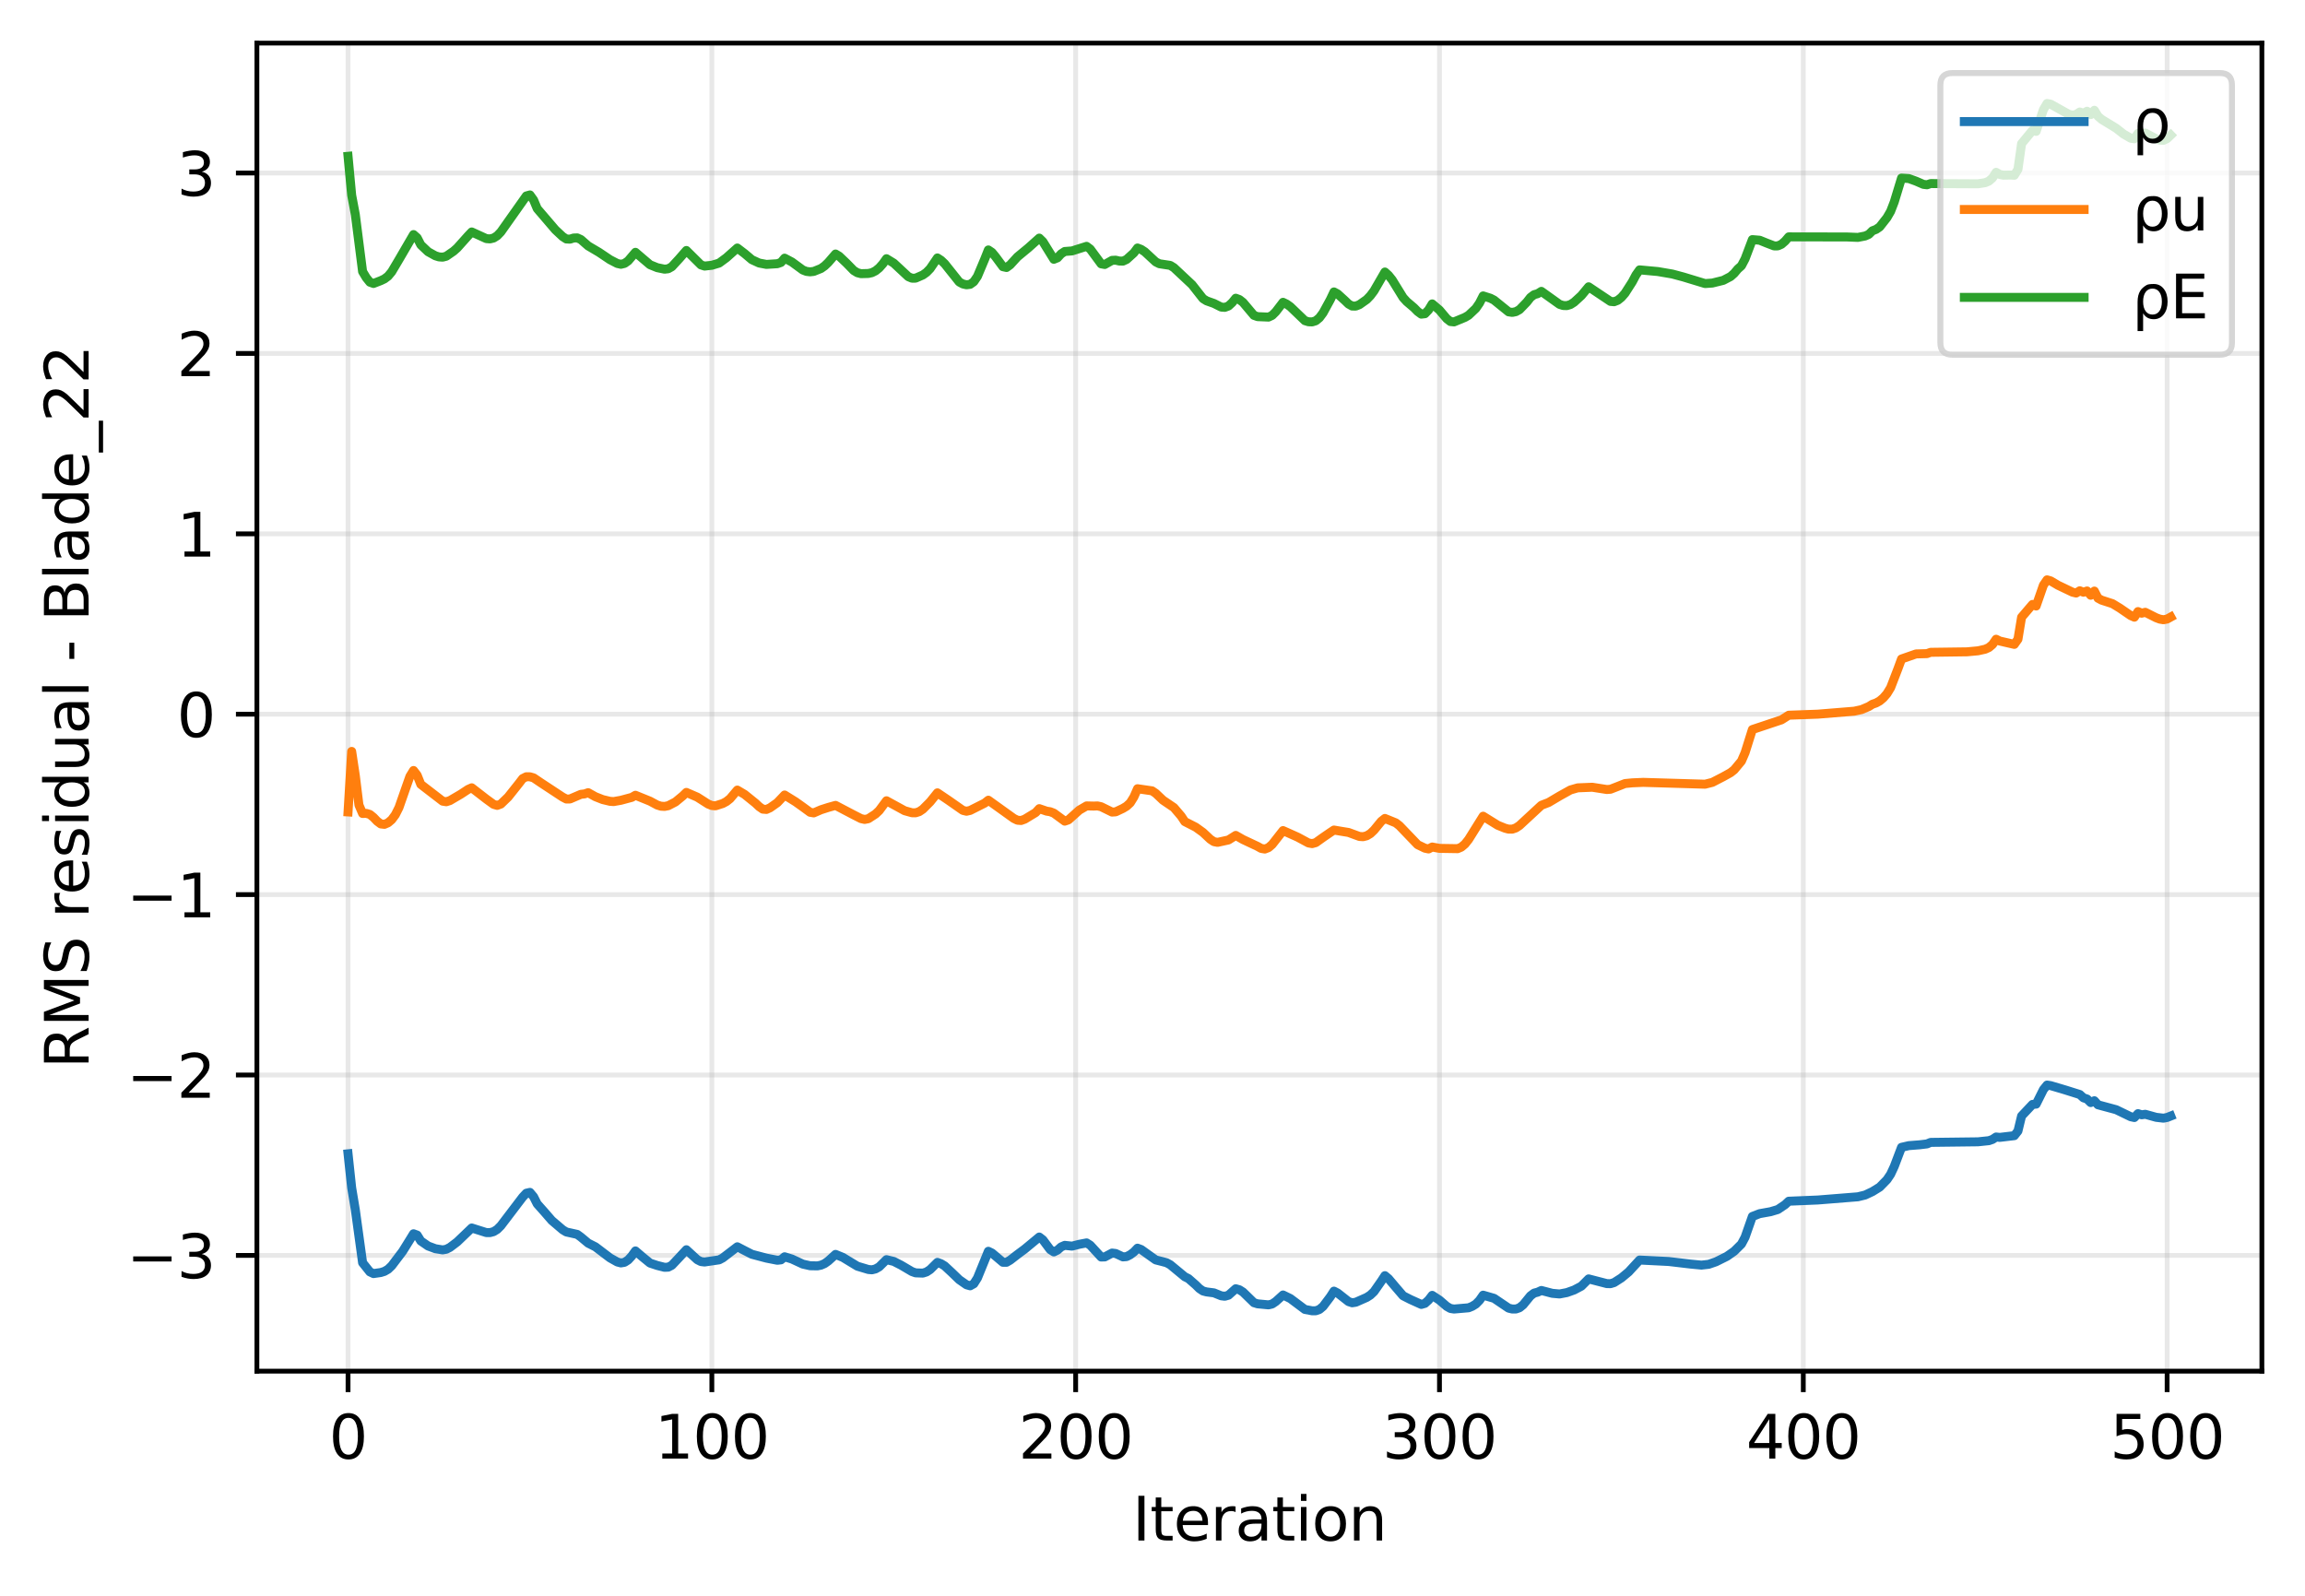 <?xml version="1.0" encoding="utf-8" standalone="no"?>
<!DOCTYPE svg PUBLIC "-//W3C//DTD SVG 1.1//EN"
  "http://www.w3.org/Graphics/SVG/1.1/DTD/svg11.dtd">
<svg xmlns:xlink="http://www.w3.org/1999/xlink" width="384.898pt" height="266.516pt" viewBox="0 0 384.898 266.516" xmlns="http://www.w3.org/2000/svg" version="1.1">
 <defs>
  <style type="text/css">*{stroke-linejoin: round; stroke-linecap: butt}</style>
 </defs>
 <g id="figure_1">
  <g id="patch_1">
   <path d="M 0 266.516 
L 384.898 266.516 
L 384.898 0 
L 0 0 
z
" style="fill: #ffffff"/>
  </g>
  <g id="axes_1">
   <g id="patch_2">
    <path d="M 42.898 228.96 
L 377.698 228.96 
L 377.698 7.2 
L 42.898 7.2 
z
" style="fill: #ffffff"/>
   </g>
   <g id="matplotlib.axis_1">
    <g id="xtick_1">
     <g id="line2d_1">
      <path d="M 58.117 228.96 
L 58.117 7.2 
" clip-path="url(#pbddb4fade2)" style="fill: none; stroke: #b0b0b0; stroke-opacity: 0.3; stroke-width: 0.8; stroke-linecap: square"/>
     </g>
     <g id="line2d_2">
      <defs>
       <path id="me8c5d96ee6" d="M 0 0 
L 0 3.5 
" style="stroke: #000000; stroke-width: 0.8"/>
      </defs>
      <g>
       <use xlink:href="#me8c5d96ee6" x="58.117" y="228.96" style="stroke: #000000; stroke-width: 0.8"/>
      </g>
     </g>
     <g id="text_1">
      <!-- 0 -->
      <g transform="translate(54.935 243.558) scale(0.1 -0.1)">
       <defs>
        <path id="DejaVuSans-30" d="M 2034 4250 
Q 1547 4250 1301 3770 
Q 1056 3291 1056 2328 
Q 1056 1369 1301 889 
Q 1547 409 2034 409 
Q 2525 409 2770 889 
Q 3016 1369 3016 2328 
Q 3016 3291 2770 3770 
Q 2525 4250 2034 4250 
z
M 2034 4750 
Q 2819 4750 3233 4129 
Q 3647 3509 3647 2328 
Q 3647 1150 3233 529 
Q 2819 -91 2034 -91 
Q 1250 -91 836 529 
Q 422 1150 422 2328 
Q 422 3509 836 4129 
Q 1250 4750 2034 4750 
z
" transform="scale(0.016)"/>
       </defs>
       <use xlink:href="#DejaVuSans-30"/>
      </g>
     </g>
    </g>
    <g id="xtick_2">
     <g id="line2d_3">
      <path d="M 118.868 228.96 
L 118.868 7.2 
" clip-path="url(#pbddb4fade2)" style="fill: none; stroke: #b0b0b0; stroke-opacity: 0.3; stroke-width: 0.8; stroke-linecap: square"/>
     </g>
     <g id="line2d_4">
      <g>
       <use xlink:href="#me8c5d96ee6" x="118.868" y="228.96" style="stroke: #000000; stroke-width: 0.8"/>
      </g>
     </g>
     <g id="text_2">
      <!-- 100 -->
      <g transform="translate(109.324 243.558) scale(0.1 -0.1)">
       <defs>
        <path id="DejaVuSans-31" d="M 794 531 
L 1825 531 
L 1825 4091 
L 703 3866 
L 703 4441 
L 1819 4666 
L 2450 4666 
L 2450 531 
L 3481 531 
L 3481 0 
L 794 0 
L 794 531 
z
" transform="scale(0.016)"/>
       </defs>
       <use xlink:href="#DejaVuSans-31"/>
       <use xlink:href="#DejaVuSans-30" transform="translate(63.623 0)"/>
       <use xlink:href="#DejaVuSans-30" transform="translate(127.246 0)"/>
      </g>
     </g>
    </g>
    <g id="xtick_3">
     <g id="line2d_5">
      <path d="M 179.619 228.96 
L 179.619 7.2 
" clip-path="url(#pbddb4fade2)" style="fill: none; stroke: #b0b0b0; stroke-opacity: 0.3; stroke-width: 0.8; stroke-linecap: square"/>
     </g>
     <g id="line2d_6">
      <g>
       <use xlink:href="#me8c5d96ee6" x="179.619" y="228.96" style="stroke: #000000; stroke-width: 0.8"/>
      </g>
     </g>
     <g id="text_3">
      <!-- 200 -->
      <g transform="translate(170.075 243.558) scale(0.1 -0.1)">
       <defs>
        <path id="DejaVuSans-32" d="M 1228 531 
L 3431 531 
L 3431 0 
L 469 0 
L 469 531 
Q 828 903 1448 1529 
Q 2069 2156 2228 2338 
Q 2531 2678 2651 2914 
Q 2772 3150 2772 3378 
Q 2772 3750 2511 3984 
Q 2250 4219 1831 4219 
Q 1534 4219 1204 4116 
Q 875 4013 500 3803 
L 500 4441 
Q 881 4594 1212 4672 
Q 1544 4750 1819 4750 
Q 2544 4750 2975 4387 
Q 3406 4025 3406 3419 
Q 3406 3131 3298 2873 
Q 3191 2616 2906 2266 
Q 2828 2175 2409 1742 
Q 1991 1309 1228 531 
z
" transform="scale(0.016)"/>
       </defs>
       <use xlink:href="#DejaVuSans-32"/>
       <use xlink:href="#DejaVuSans-30" transform="translate(63.623 0)"/>
       <use xlink:href="#DejaVuSans-30" transform="translate(127.246 0)"/>
      </g>
     </g>
    </g>
    <g id="xtick_4">
     <g id="line2d_7">
      <path d="M 240.37 228.96 
L 240.37 7.2 
" clip-path="url(#pbddb4fade2)" style="fill: none; stroke: #b0b0b0; stroke-opacity: 0.3; stroke-width: 0.8; stroke-linecap: square"/>
     </g>
     <g id="line2d_8">
      <g>
       <use xlink:href="#me8c5d96ee6" x="240.37" y="228.96" style="stroke: #000000; stroke-width: 0.8"/>
      </g>
     </g>
     <g id="text_4">
      <!-- 300 -->
      <g transform="translate(230.827 243.558) scale(0.1 -0.1)">
       <defs>
        <path id="DejaVuSans-33" d="M 2597 2516 
Q 3050 2419 3304 2112 
Q 3559 1806 3559 1356 
Q 3559 666 3084 287 
Q 2609 -91 1734 -91 
Q 1441 -91 1130 -33 
Q 819 25 488 141 
L 488 750 
Q 750 597 1062 519 
Q 1375 441 1716 441 
Q 2309 441 2620 675 
Q 2931 909 2931 1356 
Q 2931 1769 2642 2001 
Q 2353 2234 1838 2234 
L 1294 2234 
L 1294 2753 
L 1863 2753 
Q 2328 2753 2575 2939 
Q 2822 3125 2822 3475 
Q 2822 3834 2567 4026 
Q 2313 4219 1838 4219 
Q 1578 4219 1281 4162 
Q 984 4106 628 3988 
L 628 4550 
Q 988 4650 1302 4700 
Q 1616 4750 1894 4750 
Q 2613 4750 3031 4423 
Q 3450 4097 3450 3541 
Q 3450 3153 3228 2886 
Q 3006 2619 2597 2516 
z
" transform="scale(0.016)"/>
       </defs>
       <use xlink:href="#DejaVuSans-33"/>
       <use xlink:href="#DejaVuSans-30" transform="translate(63.623 0)"/>
       <use xlink:href="#DejaVuSans-30" transform="translate(127.246 0)"/>
      </g>
     </g>
    </g>
    <g id="xtick_5">
     <g id="line2d_9">
      <path d="M 301.122 228.96 
L 301.122 7.2 
" clip-path="url(#pbddb4fade2)" style="fill: none; stroke: #b0b0b0; stroke-opacity: 0.3; stroke-width: 0.8; stroke-linecap: square"/>
     </g>
     <g id="line2d_10">
      <g>
       <use xlink:href="#me8c5d96ee6" x="301.122" y="228.96" style="stroke: #000000; stroke-width: 0.8"/>
      </g>
     </g>
     <g id="text_5">
      <!-- 400 -->
      <g transform="translate(291.578 243.558) scale(0.1 -0.1)">
       <defs>
        <path id="DejaVuSans-34" d="M 2419 4116 
L 825 1625 
L 2419 1625 
L 2419 4116 
z
M 2253 4666 
L 3047 4666 
L 3047 1625 
L 3713 1625 
L 3713 1100 
L 3047 1100 
L 3047 0 
L 2419 0 
L 2419 1100 
L 313 1100 
L 313 1709 
L 2253 4666 
z
" transform="scale(0.016)"/>
       </defs>
       <use xlink:href="#DejaVuSans-34"/>
       <use xlink:href="#DejaVuSans-30" transform="translate(63.623 0)"/>
       <use xlink:href="#DejaVuSans-30" transform="translate(127.246 0)"/>
      </g>
     </g>
    </g>
    <g id="xtick_6">
     <g id="line2d_11">
      <path d="M 361.873 228.96 
L 361.873 7.2 
" clip-path="url(#pbddb4fade2)" style="fill: none; stroke: #b0b0b0; stroke-opacity: 0.3; stroke-width: 0.8; stroke-linecap: square"/>
     </g>
     <g id="line2d_12">
      <g>
       <use xlink:href="#me8c5d96ee6" x="361.873" y="228.96" style="stroke: #000000; stroke-width: 0.8"/>
      </g>
     </g>
     <g id="text_6">
      <!-- 500 -->
      <g transform="translate(352.329 243.558) scale(0.1 -0.1)">
       <defs>
        <path id="DejaVuSans-35" d="M 691 4666 
L 3169 4666 
L 3169 4134 
L 1269 4134 
L 1269 2991 
Q 1406 3038 1543 3061 
Q 1681 3084 1819 3084 
Q 2600 3084 3056 2656 
Q 3513 2228 3513 1497 
Q 3513 744 3044 326 
Q 2575 -91 1722 -91 
Q 1428 -91 1123 -41 
Q 819 9 494 109 
L 494 744 
Q 775 591 1075 516 
Q 1375 441 1709 441 
Q 2250 441 2565 725 
Q 2881 1009 2881 1497 
Q 2881 1984 2565 2268 
Q 2250 2553 1709 2553 
Q 1456 2553 1204 2497 
Q 953 2441 691 2322 
L 691 4666 
z
" transform="scale(0.016)"/>
       </defs>
       <use xlink:href="#DejaVuSans-35"/>
       <use xlink:href="#DejaVuSans-30" transform="translate(63.623 0)"/>
       <use xlink:href="#DejaVuSans-30" transform="translate(127.246 0)"/>
      </g>
     </g>
    </g>
    <g id="text_7">
     <!-- Iteration -->
     <g transform="translate(189.09 257.237) scale(0.1 -0.1)">
      <defs>
       <path id="DejaVuSans-49" d="M 628 4666 
L 1259 4666 
L 1259 0 
L 628 0 
L 628 4666 
z
" transform="scale(0.016)"/>
       <path id="DejaVuSans-74" d="M 1172 4494 
L 1172 3500 
L 2356 3500 
L 2356 3053 
L 1172 3053 
L 1172 1153 
Q 1172 725 1289 603 
Q 1406 481 1766 481 
L 2356 481 
L 2356 0 
L 1766 0 
Q 1100 0 847 248 
Q 594 497 594 1153 
L 594 3053 
L 172 3053 
L 172 3500 
L 594 3500 
L 594 4494 
L 1172 4494 
z
" transform="scale(0.016)"/>
       <path id="DejaVuSans-65" d="M 3597 1894 
L 3597 1613 
L 953 1613 
Q 991 1019 1311 708 
Q 1631 397 2203 397 
Q 2534 397 2845 478 
Q 3156 559 3463 722 
L 3463 178 
Q 3153 47 2828 -22 
Q 2503 -91 2169 -91 
Q 1331 -91 842 396 
Q 353 884 353 1716 
Q 353 2575 817 3079 
Q 1281 3584 2069 3584 
Q 2775 3584 3186 3129 
Q 3597 2675 3597 1894 
z
M 3022 2063 
Q 3016 2534 2758 2815 
Q 2500 3097 2075 3097 
Q 1594 3097 1305 2825 
Q 1016 2553 972 2059 
L 3022 2063 
z
" transform="scale(0.016)"/>
       <path id="DejaVuSans-72" d="M 2631 2963 
Q 2534 3019 2420 3045 
Q 2306 3072 2169 3072 
Q 1681 3072 1420 2755 
Q 1159 2438 1159 1844 
L 1159 0 
L 581 0 
L 581 3500 
L 1159 3500 
L 1159 2956 
Q 1341 3275 1631 3429 
Q 1922 3584 2338 3584 
Q 2397 3584 2469 3576 
Q 2541 3569 2628 3553 
L 2631 2963 
z
" transform="scale(0.016)"/>
       <path id="DejaVuSans-61" d="M 2194 1759 
Q 1497 1759 1228 1600 
Q 959 1441 959 1056 
Q 959 750 1161 570 
Q 1363 391 1709 391 
Q 2188 391 2477 730 
Q 2766 1069 2766 1631 
L 2766 1759 
L 2194 1759 
z
M 3341 1997 
L 3341 0 
L 2766 0 
L 2766 531 
Q 2569 213 2275 61 
Q 1981 -91 1556 -91 
Q 1019 -91 701 211 
Q 384 513 384 1019 
Q 384 1609 779 1909 
Q 1175 2209 1959 2209 
L 2766 2209 
L 2766 2266 
Q 2766 2663 2505 2880 
Q 2244 3097 1772 3097 
Q 1472 3097 1187 3025 
Q 903 2953 641 2809 
L 641 3341 
Q 956 3463 1253 3523 
Q 1550 3584 1831 3584 
Q 2591 3584 2966 3190 
Q 3341 2797 3341 1997 
z
" transform="scale(0.016)"/>
       <path id="DejaVuSans-69" d="M 603 3500 
L 1178 3500 
L 1178 0 
L 603 0 
L 603 3500 
z
M 603 4863 
L 1178 4863 
L 1178 4134 
L 603 4134 
L 603 4863 
z
" transform="scale(0.016)"/>
       <path id="DejaVuSans-6f" d="M 1959 3097 
Q 1497 3097 1228 2736 
Q 959 2375 959 1747 
Q 959 1119 1226 758 
Q 1494 397 1959 397 
Q 2419 397 2687 759 
Q 2956 1122 2956 1747 
Q 2956 2369 2687 2733 
Q 2419 3097 1959 3097 
z
M 1959 3584 
Q 2709 3584 3137 3096 
Q 3566 2609 3566 1747 
Q 3566 888 3137 398 
Q 2709 -91 1959 -91 
Q 1206 -91 779 398 
Q 353 888 353 1747 
Q 353 2609 779 3096 
Q 1206 3584 1959 3584 
z
" transform="scale(0.016)"/>
       <path id="DejaVuSans-6e" d="M 3513 2113 
L 3513 0 
L 2938 0 
L 2938 2094 
Q 2938 2591 2744 2837 
Q 2550 3084 2163 3084 
Q 1697 3084 1428 2787 
Q 1159 2491 1159 1978 
L 1159 0 
L 581 0 
L 581 3500 
L 1159 3500 
L 1159 2956 
Q 1366 3272 1645 3428 
Q 1925 3584 2291 3584 
Q 2894 3584 3203 3211 
Q 3513 2838 3513 2113 
z
" transform="scale(0.016)"/>
      </defs>
      <use xlink:href="#DejaVuSans-49"/>
      <use xlink:href="#DejaVuSans-74" transform="translate(29.492 0)"/>
      <use xlink:href="#DejaVuSans-65" transform="translate(68.701 0)"/>
      <use xlink:href="#DejaVuSans-72" transform="translate(130.225 0)"/>
      <use xlink:href="#DejaVuSans-61" transform="translate(171.338 0)"/>
      <use xlink:href="#DejaVuSans-74" transform="translate(232.617 0)"/>
      <use xlink:href="#DejaVuSans-69" transform="translate(271.826 0)"/>
      <use xlink:href="#DejaVuSans-6f" transform="translate(299.609 0)"/>
      <use xlink:href="#DejaVuSans-6e" transform="translate(360.791 0)"/>
     </g>
    </g>
   </g>
   <g id="matplotlib.axis_2">
    <g id="ytick_1">
     <g id="line2d_13">
      <path d="M 42.898 209.63 
L 377.698 209.63 
" clip-path="url(#pbddb4fade2)" style="fill: none; stroke: #b0b0b0; stroke-opacity: 0.3; stroke-width: 0.8; stroke-linecap: square"/>
     </g>
     <g id="line2d_14">
      <defs>
       <path id="m5e809c6572" d="M 0 0 
L -3.5 0 
" style="stroke: #000000; stroke-width: 0.8"/>
      </defs>
      <g>
       <use xlink:href="#m5e809c6572" x="42.898" y="209.63" style="stroke: #000000; stroke-width: 0.8"/>
      </g>
     </g>
     <g id="text_8">
      <!-- −3 -->
      <g transform="translate(21.156 213.43) scale(0.1 -0.1)">
       <defs>
        <path id="DejaVuSans-2212" d="M 678 2272 
L 4684 2272 
L 4684 1741 
L 678 1741 
L 678 2272 
z
" transform="scale(0.016)"/>
       </defs>
       <use xlink:href="#DejaVuSans-2212"/>
       <use xlink:href="#DejaVuSans-33" transform="translate(83.789 0)"/>
      </g>
     </g>
    </g>
    <g id="ytick_2">
     <g id="line2d_15">
      <path d="M 42.898 179.507 
L 377.698 179.507 
" clip-path="url(#pbddb4fade2)" style="fill: none; stroke: #b0b0b0; stroke-opacity: 0.3; stroke-width: 0.8; stroke-linecap: square"/>
     </g>
     <g id="line2d_16">
      <g>
       <use xlink:href="#m5e809c6572" x="42.898" y="179.507" style="stroke: #000000; stroke-width: 0.8"/>
      </g>
     </g>
     <g id="text_9">
      <!-- −2 -->
      <g transform="translate(21.156 183.307) scale(0.1 -0.1)">
       <use xlink:href="#DejaVuSans-2212"/>
       <use xlink:href="#DejaVuSans-32" transform="translate(83.789 0)"/>
      </g>
     </g>
    </g>
    <g id="ytick_3">
     <g id="line2d_17">
      <path d="M 42.898 149.384 
L 377.698 149.384 
" clip-path="url(#pbddb4fade2)" style="fill: none; stroke: #b0b0b0; stroke-opacity: 0.3; stroke-width: 0.8; stroke-linecap: square"/>
     </g>
     <g id="line2d_18">
      <g>
       <use xlink:href="#m5e809c6572" x="42.898" y="149.384" style="stroke: #000000; stroke-width: 0.8"/>
      </g>
     </g>
     <g id="text_10">
      <!-- −1 -->
      <g transform="translate(21.156 153.183) scale(0.1 -0.1)">
       <use xlink:href="#DejaVuSans-2212"/>
       <use xlink:href="#DejaVuSans-31" transform="translate(83.789 0)"/>
      </g>
     </g>
    </g>
    <g id="ytick_4">
     <g id="line2d_19">
      <path d="M 42.898 119.261 
L 377.698 119.261 
" clip-path="url(#pbddb4fade2)" style="fill: none; stroke: #b0b0b0; stroke-opacity: 0.3; stroke-width: 0.8; stroke-linecap: square"/>
     </g>
     <g id="line2d_20">
      <g>
       <use xlink:href="#m5e809c6572" x="42.898" y="119.261" style="stroke: #000000; stroke-width: 0.8"/>
      </g>
     </g>
     <g id="text_11">
      <!-- 0 -->
      <g transform="translate(29.536 123.06) scale(0.1 -0.1)">
       <use xlink:href="#DejaVuSans-30"/>
      </g>
     </g>
    </g>
    <g id="ytick_5">
     <g id="line2d_21">
      <path d="M 42.898 89.138 
L 377.698 89.138 
" clip-path="url(#pbddb4fade2)" style="fill: none; stroke: #b0b0b0; stroke-opacity: 0.3; stroke-width: 0.8; stroke-linecap: square"/>
     </g>
     <g id="line2d_22">
      <g>
       <use xlink:href="#m5e809c6572" x="42.898" y="89.138" style="stroke: #000000; stroke-width: 0.8"/>
      </g>
     </g>
     <g id="text_12">
      <!-- 1 -->
      <g transform="translate(29.536 92.937) scale(0.1 -0.1)">
       <use xlink:href="#DejaVuSans-31"/>
      </g>
     </g>
    </g>
    <g id="ytick_6">
     <g id="line2d_23">
      <path d="M 42.898 59.015 
L 377.698 59.015 
" clip-path="url(#pbddb4fade2)" style="fill: none; stroke: #b0b0b0; stroke-opacity: 0.3; stroke-width: 0.8; stroke-linecap: square"/>
     </g>
     <g id="line2d_24">
      <g>
       <use xlink:href="#m5e809c6572" x="42.898" y="59.015" style="stroke: #000000; stroke-width: 0.8"/>
      </g>
     </g>
     <g id="text_13">
      <!-- 2 -->
      <g transform="translate(29.536 62.814) scale(0.1 -0.1)">
       <use xlink:href="#DejaVuSans-32"/>
      </g>
     </g>
    </g>
    <g id="ytick_7">
     <g id="line2d_25">
      <path d="M 42.898 28.892 
L 377.698 28.892 
" clip-path="url(#pbddb4fade2)" style="fill: none; stroke: #b0b0b0; stroke-opacity: 0.3; stroke-width: 0.8; stroke-linecap: square"/>
     </g>
     <g id="line2d_26">
      <g>
       <use xlink:href="#m5e809c6572" x="42.898" y="28.892" style="stroke: #000000; stroke-width: 0.8"/>
      </g>
     </g>
     <g id="text_14">
      <!-- 3 -->
      <g transform="translate(29.536 32.691) scale(0.1 -0.1)">
       <use xlink:href="#DejaVuSans-33"/>
      </g>
     </g>
    </g>
    <g id="text_15">
     <!-- RMS residual - Blade_22 -->
     <g transform="translate(14.798 178.42) rotate(-90) scale(0.1 -0.1)">
      <defs>
       <path id="DejaVuSans-52" d="M 2841 2188 
Q 3044 2119 3236 1894 
Q 3428 1669 3622 1275 
L 4263 0 
L 3584 0 
L 2988 1197 
Q 2756 1666 2539 1819 
Q 2322 1972 1947 1972 
L 1259 1972 
L 1259 0 
L 628 0 
L 628 4666 
L 2053 4666 
Q 2853 4666 3247 4331 
Q 3641 3997 3641 3322 
Q 3641 2881 3436 2590 
Q 3231 2300 2841 2188 
z
M 1259 4147 
L 1259 2491 
L 2053 2491 
Q 2509 2491 2742 2702 
Q 2975 2913 2975 3322 
Q 2975 3731 2742 3939 
Q 2509 4147 2053 4147 
L 1259 4147 
z
" transform="scale(0.016)"/>
       <path id="DejaVuSans-4d" d="M 628 4666 
L 1569 4666 
L 2759 1491 
L 3956 4666 
L 4897 4666 
L 4897 0 
L 4281 0 
L 4281 4097 
L 3078 897 
L 2444 897 
L 1241 4097 
L 1241 0 
L 628 0 
L 628 4666 
z
" transform="scale(0.016)"/>
       <path id="DejaVuSans-53" d="M 3425 4513 
L 3425 3897 
Q 3066 4069 2747 4153 
Q 2428 4238 2131 4238 
Q 1616 4238 1336 4038 
Q 1056 3838 1056 3469 
Q 1056 3159 1242 3001 
Q 1428 2844 1947 2747 
L 2328 2669 
Q 3034 2534 3370 2195 
Q 3706 1856 3706 1288 
Q 3706 609 3251 259 
Q 2797 -91 1919 -91 
Q 1588 -91 1214 -16 
Q 841 59 441 206 
L 441 856 
Q 825 641 1194 531 
Q 1563 422 1919 422 
Q 2459 422 2753 634 
Q 3047 847 3047 1241 
Q 3047 1584 2836 1778 
Q 2625 1972 2144 2069 
L 1759 2144 
Q 1053 2284 737 2584 
Q 422 2884 422 3419 
Q 422 4038 858 4394 
Q 1294 4750 2059 4750 
Q 2388 4750 2728 4690 
Q 3069 4631 3425 4513 
z
" transform="scale(0.016)"/>
       <path id="DejaVuSans-20" transform="scale(0.016)"/>
       <path id="DejaVuSans-73" d="M 2834 3397 
L 2834 2853 
Q 2591 2978 2328 3040 
Q 2066 3103 1784 3103 
Q 1356 3103 1142 2972 
Q 928 2841 928 2578 
Q 928 2378 1081 2264 
Q 1234 2150 1697 2047 
L 1894 2003 
Q 2506 1872 2764 1633 
Q 3022 1394 3022 966 
Q 3022 478 2636 193 
Q 2250 -91 1575 -91 
Q 1294 -91 989 -36 
Q 684 19 347 128 
L 347 722 
Q 666 556 975 473 
Q 1284 391 1588 391 
Q 1994 391 2212 530 
Q 2431 669 2431 922 
Q 2431 1156 2273 1281 
Q 2116 1406 1581 1522 
L 1381 1569 
Q 847 1681 609 1914 
Q 372 2147 372 2553 
Q 372 3047 722 3315 
Q 1072 3584 1716 3584 
Q 2034 3584 2315 3537 
Q 2597 3491 2834 3397 
z
" transform="scale(0.016)"/>
       <path id="DejaVuSans-64" d="M 2906 2969 
L 2906 4863 
L 3481 4863 
L 3481 0 
L 2906 0 
L 2906 525 
Q 2725 213 2448 61 
Q 2172 -91 1784 -91 
Q 1150 -91 751 415 
Q 353 922 353 1747 
Q 353 2572 751 3078 
Q 1150 3584 1784 3584 
Q 2172 3584 2448 3432 
Q 2725 3281 2906 2969 
z
M 947 1747 
Q 947 1113 1208 752 
Q 1469 391 1925 391 
Q 2381 391 2643 752 
Q 2906 1113 2906 1747 
Q 2906 2381 2643 2742 
Q 2381 3103 1925 3103 
Q 1469 3103 1208 2742 
Q 947 2381 947 1747 
z
" transform="scale(0.016)"/>
       <path id="DejaVuSans-75" d="M 544 1381 
L 544 3500 
L 1119 3500 
L 1119 1403 
Q 1119 906 1312 657 
Q 1506 409 1894 409 
Q 2359 409 2629 706 
Q 2900 1003 2900 1516 
L 2900 3500 
L 3475 3500 
L 3475 0 
L 2900 0 
L 2900 538 
Q 2691 219 2414 64 
Q 2138 -91 1772 -91 
Q 1169 -91 856 284 
Q 544 659 544 1381 
z
M 1991 3584 
L 1991 3584 
z
" transform="scale(0.016)"/>
       <path id="DejaVuSans-6c" d="M 603 4863 
L 1178 4863 
L 1178 0 
L 603 0 
L 603 4863 
z
" transform="scale(0.016)"/>
       <path id="DejaVuSans-2d" d="M 313 2009 
L 1997 2009 
L 1997 1497 
L 313 1497 
L 313 2009 
z
" transform="scale(0.016)"/>
       <path id="DejaVuSans-42" d="M 1259 2228 
L 1259 519 
L 2272 519 
Q 2781 519 3026 730 
Q 3272 941 3272 1375 
Q 3272 1813 3026 2020 
Q 2781 2228 2272 2228 
L 1259 2228 
z
M 1259 4147 
L 1259 2741 
L 2194 2741 
Q 2656 2741 2882 2914 
Q 3109 3088 3109 3444 
Q 3109 3797 2882 3972 
Q 2656 4147 2194 4147 
L 1259 4147 
z
M 628 4666 
L 2241 4666 
Q 2963 4666 3353 4366 
Q 3744 4066 3744 3513 
Q 3744 3084 3544 2831 
Q 3344 2578 2956 2516 
Q 3422 2416 3680 2098 
Q 3938 1781 3938 1306 
Q 3938 681 3513 340 
Q 3088 0 2303 0 
L 628 0 
L 628 4666 
z
" transform="scale(0.016)"/>
       <path id="DejaVuSans-5f" d="M 3263 -1063 
L 3263 -1509 
L -63 -1509 
L -63 -1063 
L 3263 -1063 
z
" transform="scale(0.016)"/>
      </defs>
      <use xlink:href="#DejaVuSans-52"/>
      <use xlink:href="#DejaVuSans-4d" transform="translate(69.482 0)"/>
      <use xlink:href="#DejaVuSans-53" transform="translate(155.762 0)"/>
      <use xlink:href="#DejaVuSans-20" transform="translate(219.238 0)"/>
      <use xlink:href="#DejaVuSans-72" transform="translate(251.025 0)"/>
      <use xlink:href="#DejaVuSans-65" transform="translate(289.889 0)"/>
      <use xlink:href="#DejaVuSans-73" transform="translate(351.412 0)"/>
      <use xlink:href="#DejaVuSans-69" transform="translate(403.512 0)"/>
      <use xlink:href="#DejaVuSans-64" transform="translate(431.295 0)"/>
      <use xlink:href="#DejaVuSans-75" transform="translate(494.771 0)"/>
      <use xlink:href="#DejaVuSans-61" transform="translate(558.15 0)"/>
      <use xlink:href="#DejaVuSans-6c" transform="translate(619.43 0)"/>
      <use xlink:href="#DejaVuSans-20" transform="translate(647.213 0)"/>
      <use xlink:href="#DejaVuSans-2d" transform="translate(679 0)"/>
      <use xlink:href="#DejaVuSans-20" transform="translate(715.084 0)"/>
      <use xlink:href="#DejaVuSans-42" transform="translate(746.871 0)"/>
      <use xlink:href="#DejaVuSans-6c" transform="translate(815.475 0)"/>
      <use xlink:href="#DejaVuSans-61" transform="translate(843.258 0)"/>
      <use xlink:href="#DejaVuSans-64" transform="translate(904.537 0)"/>
      <use xlink:href="#DejaVuSans-65" transform="translate(968.014 0)"/>
      <use xlink:href="#DejaVuSans-5f" transform="translate(1029.537 0)"/>
      <use xlink:href="#DejaVuSans-32" transform="translate(1079.537 0)"/>
      <use xlink:href="#DejaVuSans-32" transform="translate(1143.16 0)"/>
     </g>
    </g>
   </g>
   <g id="line2d_27">
    <path d="M 58.117 192.663 
L 58.724 198.342 
L 59.332 202.001 
L 60.547 210.854 
L 61.762 212.379 
L 62.369 212.665 
L 63.584 212.488 
L 64.192 212.298 
L 64.799 211.946 
L 65.407 211.365 
L 67.229 208.96 
L 68.444 207.008 
L 69.052 206.017 
L 69.659 206.239 
L 70.267 207.218 
L 71.482 208.058 
L 72.697 208.512 
L 73.912 208.713 
L 74.519 208.604 
L 75.127 208.298 
L 76.342 207.378 
L 78.772 205.051 
L 81.202 205.819 
L 81.81 205.826 
L 82.417 205.664 
L 83.025 205.289 
L 83.632 204.682 
L 87.277 199.892 
L 87.885 199.245 
L 88.492 199.106 
L 89.1 199.833 
L 89.707 201.028 
L 90.922 202.394 
L 92.137 203.795 
L 93.96 205.351 
L 94.567 205.718 
L 96.39 206.123 
L 96.997 206.567 
L 98.212 207.582 
L 99.427 208.2 
L 100.642 209.122 
L 101.858 210.044 
L 103.073 210.727 
L 103.68 210.886 
L 104.288 210.782 
L 104.895 210.39 
L 105.503 209.726 
L 106.11 208.882 
L 107.325 209.92 
L 108.54 210.91 
L 109.755 211.313 
L 110.97 211.618 
L 111.578 211.592 
L 112.185 211.281 
L 113.4 209.993 
L 114.615 208.683 
L 116.438 210.352 
L 117.045 210.66 
L 117.653 210.733 
L 120.083 210.373 
L 120.69 210.051 
L 123.12 208.19 
L 124.335 208.821 
L 125.55 209.441 
L 127.981 210.086 
L 129.803 210.443 
L 130.411 210.37 
L 131.018 209.861 
L 132.233 210.236 
L 134.056 211.081 
L 135.271 211.356 
L 136.486 211.38 
L 137.093 211.258 
L 137.701 210.992 
L 138.308 210.562 
L 139.523 209.461 
L 140.738 209.96 
L 143.168 211.433 
L 144.991 211.98 
L 145.598 212.037 
L 146.206 211.886 
L 146.813 211.537 
L 148.028 210.339 
L 149.243 210.636 
L 150.458 211.256 
L 152.281 212.329 
L 152.889 212.544 
L 154.104 212.587 
L 154.711 212.394 
L 155.319 211.994 
L 156.534 210.793 
L 157.141 211.02 
L 157.749 211.387 
L 158.964 212.517 
L 160.179 213.689 
L 161.394 214.535 
L 162.001 214.707 
L 162.609 214.367 
L 163.216 213.408 
L 165.039 208.942 
L 165.646 209.239 
L 167.469 210.778 
L 168.076 210.778 
L 168.684 210.419 
L 169.899 209.478 
L 171.114 208.574 
L 173.544 206.562 
L 174.151 207.031 
L 175.366 208.665 
L 175.974 209.05 
L 176.582 208.751 
L 177.189 208.215 
L 177.797 207.951 
L 179.012 208.082 
L 180.227 207.773 
L 181.442 207.542 
L 182.049 207.923 
L 183.872 209.9 
L 184.479 209.884 
L 185.694 209.237 
L 186.302 209.31 
L 187.517 209.879 
L 188.124 209.831 
L 188.732 209.517 
L 189.339 209.062 
L 189.947 208.422 
L 190.554 208.646 
L 191.769 209.517 
L 192.984 210.382 
L 194.199 210.692 
L 194.807 210.857 
L 195.414 211.19 
L 197.844 213.197 
L 198.452 213.499 
L 199.667 214.562 
L 200.274 215.161 
L 200.882 215.573 
L 201.49 215.729 
L 202.705 215.884 
L 203.92 216.377 
L 204.527 216.451 
L 205.135 216.277 
L 206.35 215.196 
L 206.957 215.367 
L 207.565 215.753 
L 209.387 217.528 
L 209.995 217.716 
L 211.817 217.89 
L 212.425 217.745 
L 213.032 217.335 
L 214.247 216.239 
L 215.462 216.831 
L 217.892 218.65 
L 219.107 218.88 
L 219.715 218.876 
L 220.322 218.658 
L 220.93 218.15 
L 222.145 216.536 
L 222.752 215.596 
L 223.36 215.912 
L 225.182 217.343 
L 225.79 217.542 
L 226.398 217.449 
L 228.22 216.645 
L 228.828 216.253 
L 229.435 215.678 
L 230.65 213.94 
L 231.258 213.012 
L 231.865 213.519 
L 233.08 214.957 
L 234.295 216.372 
L 235.51 216.991 
L 237.333 217.815 
L 237.94 217.641 
L 238.548 217.089 
L 239.155 216.301 
L 240.37 217.099 
L 241.585 218.143 
L 242.193 218.49 
L 242.8 218.586 
L 245.23 218.377 
L 245.838 218.129 
L 246.445 217.757 
L 247.053 217.137 
L 247.66 216.269 
L 249.483 216.796 
L 251.913 218.436 
L 252.521 218.583 
L 253.128 218.583 
L 253.736 218.37 
L 254.343 217.877 
L 255.558 216.387 
L 256.166 215.926 
L 256.773 215.769 
L 257.381 215.485 
L 259.203 215.96 
L 260.418 216.072 
L 261.633 215.84 
L 262.848 215.407 
L 264.063 214.765 
L 265.278 213.552 
L 268.316 214.339 
L 268.923 214.353 
L 269.531 214.168 
L 270.746 213.391 
L 271.961 212.382 
L 273.783 210.404 
L 278.644 210.647 
L 282.289 211.077 
L 284.111 211.252 
L 285.326 211.116 
L 286.541 210.697 
L 288.364 209.789 
L 289.579 208.938 
L 290.794 207.735 
L 291.401 206.591 
L 292.616 203.126 
L 293.831 202.658 
L 295.654 202.332 
L 296.869 201.969 
L 298.084 201.15 
L 298.691 200.581 
L 303.552 200.379 
L 310.234 199.844 
L 311.449 199.547 
L 312.664 198.975 
L 313.879 198.225 
L 315.094 196.983 
L 315.702 196.08 
L 316.309 194.779 
L 317.524 191.581 
L 318.739 191.303 
L 320.562 191.159 
L 321.777 191.011 
L 322.384 190.758 
L 330.282 190.663 
L 332.105 190.472 
L 332.712 190.262 
L 333.32 189.858 
L 333.927 189.923 
L 336.357 189.635 
L 336.965 188.863 
L 337.572 186.352 
L 339.395 184.416 
L 340.002 184.369 
L 341.217 181.937 
L 341.825 181.188 
L 342.432 181.281 
L 343.647 181.639 
L 344.862 182.001 
L 347.292 182.764 
L 347.9 183.314 
L 348.507 183.517 
L 349.115 184.11 
L 349.722 183.803 
L 350.33 184.481 
L 353.368 185.301 
L 355.798 186.476 
L 356.405 186.607 
L 357.013 185.958 
L 357.62 186.151 
L 358.228 186.065 
L 360.05 186.574 
L 361.265 186.715 
L 361.873 186.598 
L 362.48 186.356 
L 362.48 186.356 
" clip-path="url(#pbddb4fade2)" style="fill: none; stroke: #1f77b4; stroke-width: 1.5; stroke-linecap: square"/>
   </g>
   <g id="line2d_28">
    <path d="M 58.117 135.58 
L 58.724 125.474 
L 59.332 129.51 
L 59.939 134.427 
L 60.547 135.838 
L 61.154 135.815 
L 61.762 135.996 
L 62.369 136.489 
L 62.977 137.125 
L 63.584 137.58 
L 64.192 137.651 
L 64.799 137.39 
L 65.407 136.872 
L 66.014 136.053 
L 66.622 134.844 
L 67.837 131.373 
L 68.444 129.653 
L 69.052 128.66 
L 69.659 129.45 
L 70.267 130.973 
L 73.912 133.778 
L 74.519 133.878 
L 75.127 133.683 
L 76.949 132.616 
L 78.165 131.816 
L 78.772 131.547 
L 81.202 133.427 
L 82.417 134.31 
L 83.025 134.486 
L 83.632 134.262 
L 84.847 133.09 
L 86.67 130.799 
L 87.277 130.006 
L 87.885 129.702 
L 88.492 129.712 
L 89.1 129.885 
L 90.315 130.707 
L 93.96 133.106 
L 94.567 133.421 
L 95.175 133.416 
L 96.997 132.637 
L 97.605 132.571 
L 98.212 132.363 
L 99.427 133.036 
L 100.642 133.515 
L 101.858 133.806 
L 102.465 133.85 
L 103.68 133.633 
L 105.503 133.144 
L 106.11 132.795 
L 108.54 133.781 
L 109.755 134.432 
L 110.363 134.62 
L 110.97 134.657 
L 111.578 134.54 
L 112.793 133.909 
L 114.008 132.909 
L 114.615 132.319 
L 116.438 133.109 
L 118.26 134.27 
L 118.868 134.508 
L 119.475 134.56 
L 120.69 134.171 
L 121.298 133.845 
L 121.905 133.366 
L 123.12 131.93 
L 124.335 132.649 
L 126.158 134.12 
L 126.766 134.694 
L 127.373 135.113 
L 127.981 135.163 
L 128.588 134.889 
L 129.803 134.03 
L 131.018 132.751 
L 132.841 133.88 
L 134.056 134.746 
L 135.271 135.636 
L 135.878 135.74 
L 137.093 135.214 
L 138.308 134.825 
L 139.523 134.483 
L 142.561 136.077 
L 143.776 136.695 
L 144.383 136.832 
L 144.991 136.714 
L 146.206 135.922 
L 146.813 135.35 
L 148.028 133.713 
L 151.066 135.375 
L 152.281 135.714 
L 152.889 135.726 
L 153.496 135.529 
L 154.104 135.118 
L 155.319 133.897 
L 156.534 132.39 
L 158.356 133.619 
L 160.786 135.318 
L 161.394 135.463 
L 162.001 135.324 
L 164.431 134.102 
L 165.039 133.618 
L 169.291 136.667 
L 169.899 136.963 
L 170.506 137.008 
L 171.114 136.789 
L 172.936 135.685 
L 173.544 135.029 
L 174.759 135.447 
L 175.366 135.545 
L 175.974 135.78 
L 177.797 137.119 
L 178.404 136.91 
L 180.227 135.276 
L 181.442 134.572 
L 182.657 134.6 
L 183.264 134.575 
L 183.872 134.709 
L 185.694 135.604 
L 186.302 135.562 
L 187.517 134.987 
L 188.124 134.619 
L 188.732 134.061 
L 189.339 133.084 
L 189.947 131.702 
L 192.377 132.056 
L 192.984 132.466 
L 194.199 133.617 
L 196.022 134.852 
L 197.237 136.278 
L 197.844 137.193 
L 199.667 138.126 
L 200.882 139.001 
L 202.097 140.141 
L 202.705 140.544 
L 203.312 140.659 
L 205.135 140.26 
L 206.35 139.499 
L 207.565 140.19 
L 209.995 141.332 
L 210.602 141.673 
L 211.21 141.775 
L 211.817 141.54 
L 212.425 141.016 
L 214.247 138.693 
L 216.677 139.781 
L 218.5 140.763 
L 219.107 140.868 
L 219.715 140.704 
L 220.93 139.834 
L 222.145 139.003 
L 222.752 138.601 
L 223.967 138.809 
L 225.182 139.006 
L 227.005 139.673 
L 227.613 139.715 
L 228.22 139.562 
L 228.828 139.198 
L 229.435 138.624 
L 230.65 137.144 
L 231.258 136.666 
L 233.08 137.407 
L 233.688 137.885 
L 236.725 141.048 
L 237.94 141.633 
L 238.548 141.76 
L 239.155 141.437 
L 240.37 141.664 
L 243.408 141.712 
L 244.015 141.455 
L 244.623 140.942 
L 245.23 140.179 
L 247.66 136.291 
L 250.09 137.797 
L 251.306 138.292 
L 251.913 138.453 
L 252.521 138.455 
L 253.128 138.249 
L 253.736 137.844 
L 257.381 134.469 
L 258.596 134.001 
L 260.418 132.921 
L 262.241 131.906 
L 263.456 131.556 
L 265.886 131.455 
L 268.316 131.834 
L 268.923 131.791 
L 270.138 131.318 
L 271.353 130.838 
L 272.568 130.72 
L 274.391 130.641 
L 284.719 130.948 
L 285.934 130.641 
L 287.756 129.701 
L 288.971 129.023 
L 289.579 128.545 
L 290.794 127.086 
L 291.401 125.684 
L 292.616 121.821 
L 297.476 120.2 
L 298.691 119.428 
L 303.552 119.253 
L 309.627 118.757 
L 310.842 118.492 
L 312.057 117.977 
L 312.664 117.596 
L 313.272 117.384 
L 313.879 117.047 
L 314.487 116.534 
L 315.094 115.831 
L 315.702 114.832 
L 316.917 111.688 
L 317.524 110.038 
L 319.954 109.193 
L 321.777 109.144 
L 322.384 108.924 
L 328.46 108.843 
L 330.282 108.674 
L 331.497 108.405 
L 332.105 108.133 
L 332.712 107.625 
L 333.32 106.742 
L 333.927 107.042 
L 336.357 107.599 
L 336.965 106.742 
L 337.572 103.066 
L 339.395 100.929 
L 340.002 101.194 
L 341.217 97.711 
L 341.825 96.823 
L 342.432 97.001 
L 343.647 97.722 
L 346.077 98.884 
L 346.685 99.027 
L 347.292 98.648 
L 347.9 98.891 
L 348.507 98.682 
L 349.115 99.396 
L 349.722 98.699 
L 350.33 99.885 
L 350.938 100.214 
L 352.76 100.805 
L 353.975 101.545 
L 355.798 102.791 
L 356.405 103.057 
L 357.013 102.121 
L 357.62 102.394 
L 358.228 102.241 
L 360.05 103.157 
L 360.658 103.383 
L 361.265 103.487 
L 361.873 103.369 
L 362.48 103.034 
L 362.48 103.034 
" clip-path="url(#pbddb4fade2)" style="fill: none; stroke: #ff7f0e; stroke-width: 1.5; stroke-linecap: square"/>
   </g>
   <g id="line2d_29">
    <path d="M 58.117 26.099 
L 58.724 32.596 
L 59.332 35.83 
L 60.547 45.345 
L 61.154 46.363 
L 61.762 47.12 
L 62.369 47.334 
L 63.584 46.863 
L 64.192 46.572 
L 64.799 46.116 
L 65.407 45.387 
L 66.622 43.341 
L 69.052 39.17 
L 69.659 39.701 
L 70.267 40.886 
L 71.482 42.035 
L 72.697 42.709 
L 73.304 42.897 
L 73.912 42.941 
L 74.519 42.786 
L 75.734 41.947 
L 76.342 41.407 
L 78.165 39.37 
L 78.772 38.734 
L 81.202 39.843 
L 81.81 39.893 
L 82.417 39.749 
L 83.025 39.367 
L 83.632 38.736 
L 87.885 32.721 
L 88.492 32.549 
L 89.1 33.391 
L 89.707 34.834 
L 92.745 38.379 
L 93.96 39.514 
L 94.567 39.906 
L 95.175 39.937 
L 95.782 39.745 
L 96.39 39.722 
L 96.997 39.998 
L 98.212 41.061 
L 100.035 42.138 
L 101.858 43.364 
L 103.073 43.993 
L 103.68 44.131 
L 104.288 43.984 
L 104.895 43.555 
L 106.11 42.131 
L 107.325 43.175 
L 108.54 44.205 
L 109.755 44.698 
L 110.97 44.948 
L 111.578 44.878 
L 112.185 44.539 
L 113.4 43.218 
L 114.615 41.825 
L 117.045 44.232 
L 117.653 44.431 
L 118.868 44.296 
L 120.083 43.932 
L 121.298 43.035 
L 123.12 41.413 
L 124.335 42.337 
L 125.55 43.364 
L 126.766 43.922 
L 127.981 44.151 
L 129.803 44.036 
L 130.411 43.822 
L 131.018 43.107 
L 132.233 43.75 
L 134.056 45.085 
L 134.663 45.319 
L 135.271 45.39 
L 135.878 45.323 
L 137.093 44.835 
L 137.701 44.404 
L 138.308 43.821 
L 139.523 42.416 
L 140.131 42.779 
L 141.346 43.933 
L 142.561 45.174 
L 143.168 45.542 
L 143.776 45.699 
L 144.991 45.665 
L 145.598 45.53 
L 146.206 45.225 
L 146.813 44.734 
L 147.421 44.052 
L 148.028 43.198 
L 149.243 43.94 
L 151.674 46.202 
L 152.281 46.454 
L 152.889 46.448 
L 154.104 45.916 
L 154.711 45.481 
L 155.319 44.856 
L 156.534 43.071 
L 157.141 43.464 
L 157.749 44.041 
L 160.179 47.086 
L 160.786 47.415 
L 161.394 47.555 
L 162.001 47.476 
L 162.609 47.044 
L 163.216 46.15 
L 164.431 43.262 
L 165.039 41.737 
L 165.646 42.148 
L 166.254 42.889 
L 167.469 44.533 
L 168.076 44.667 
L 168.684 44.22 
L 169.899 42.891 
L 171.721 41.387 
L 173.544 39.758 
L 174.151 40.35 
L 175.974 43.296 
L 176.582 43.051 
L 177.189 42.391 
L 177.797 41.993 
L 179.012 41.9 
L 181.442 41.132 
L 182.049 41.585 
L 183.872 44.056 
L 184.479 44.164 
L 185.694 43.477 
L 186.302 43.446 
L 186.909 43.587 
L 187.517 43.602 
L 188.124 43.324 
L 189.339 42.224 
L 189.947 41.41 
L 190.554 41.645 
L 191.162 42.043 
L 192.984 43.73 
L 193.592 44.04 
L 195.414 44.317 
L 196.022 44.694 
L 199.059 47.54 
L 200.882 49.862 
L 201.49 50.239 
L 202.705 50.669 
L 203.92 51.279 
L 204.527 51.324 
L 205.135 51.1 
L 205.742 50.541 
L 206.35 49.797 
L 206.957 50.02 
L 207.565 50.495 
L 209.387 52.655 
L 209.995 52.873 
L 211.817 52.95 
L 212.425 52.666 
L 213.032 52.062 
L 214.247 50.481 
L 214.855 50.779 
L 215.462 51.212 
L 217.892 53.543 
L 218.5 53.732 
L 219.107 53.752 
L 219.715 53.566 
L 220.322 53.065 
L 220.93 52.245 
L 222.145 50.023 
L 222.752 48.748 
L 223.36 49.077 
L 224.575 50.18 
L 225.182 50.765 
L 225.79 51.107 
L 226.398 51.111 
L 227.005 50.87 
L 228.22 50.014 
L 228.828 49.382 
L 229.435 48.572 
L 231.258 45.422 
L 231.865 45.975 
L 232.473 46.733 
L 234.295 49.69 
L 234.903 50.358 
L 236.118 51.392 
L 236.725 52.009 
L 237.333 52.456 
L 237.94 52.384 
L 238.548 51.754 
L 239.155 50.747 
L 240.37 51.78 
L 241.585 53.219 
L 242.193 53.69 
L 242.8 53.753 
L 244.623 52.999 
L 245.23 52.642 
L 246.445 51.494 
L 247.053 50.608 
L 247.66 49.412 
L 248.875 49.797 
L 249.483 50.11 
L 251.913 52.073 
L 252.521 52.165 
L 253.128 52.041 
L 253.736 51.703 
L 254.951 50.448 
L 255.558 49.672 
L 256.166 49.205 
L 256.773 49.037 
L 257.381 48.653 
L 260.418 50.824 
L 261.026 51.014 
L 261.633 51.035 
L 262.241 50.853 
L 262.848 50.465 
L 264.063 49.354 
L 265.278 47.89 
L 268.923 50.329 
L 269.531 50.383 
L 270.138 50.148 
L 270.746 49.66 
L 271.353 48.962 
L 272.568 47.066 
L 273.176 45.918 
L 273.783 45.063 
L 276.821 45.341 
L 279.251 45.757 
L 281.074 46.244 
L 284.719 47.35 
L 285.934 47.265 
L 287.756 46.814 
L 288.971 46.181 
L 289.579 45.642 
L 290.186 44.918 
L 290.794 44.379 
L 291.401 43.223 
L 292.616 40.011 
L 293.831 40.113 
L 295.046 40.603 
L 296.261 41.067 
L 296.869 41.059 
L 297.476 40.789 
L 298.084 40.261 
L 298.691 39.552 
L 308.412 39.569 
L 310.234 39.642 
L 311.449 39.406 
L 312.057 39.138 
L 312.664 38.539 
L 313.272 38.304 
L 313.879 37.891 
L 315.094 36.342 
L 315.702 35.293 
L 316.309 33.726 
L 317.524 29.736 
L 318.739 29.813 
L 319.954 30.254 
L 321.169 30.782 
L 321.777 30.857 
L 322.384 30.651 
L 330.282 30.692 
L 331.497 30.502 
L 332.105 30.247 
L 332.712 29.718 
L 333.32 28.774 
L 333.927 29.13 
L 334.535 29.25 
L 335.75 29.228 
L 336.357 29.264 
L 336.965 28.283 
L 337.572 23.985 
L 339.395 21.773 
L 340.002 21.937 
L 341.217 18.304 
L 341.825 17.28 
L 342.432 17.398 
L 345.47 19.095 
L 346.077 19.23 
L 346.685 19.107 
L 347.292 18.705 
L 347.9 18.918 
L 348.507 18.576 
L 349.115 19.135 
L 349.722 18.415 
L 350.33 19.41 
L 350.938 19.933 
L 353.368 21.418 
L 354.583 22.373 
L 355.798 23.077 
L 356.405 23.171 
L 357.013 22.279 
L 358.228 22.221 
L 360.05 23.182 
L 360.658 23.393 
L 361.265 23.426 
L 361.873 23.142 
L 362.48 22.559 
L 362.48 22.559 
" clip-path="url(#pbddb4fade2)" style="fill: none; stroke: #2ca02c; stroke-width: 1.5; stroke-linecap: square"/>
   </g>
   <g id="patch_3">
    <path d="M 42.898 228.96 
L 42.898 7.2 
" style="fill: none; stroke: #000000; stroke-width: 0.8; stroke-linejoin: miter; stroke-linecap: square"/>
   </g>
   <g id="patch_4">
    <path d="M 377.698 228.96 
L 377.698 7.2 
" style="fill: none; stroke: #000000; stroke-width: 0.8; stroke-linejoin: miter; stroke-linecap: square"/>
   </g>
   <g id="patch_5">
    <path d="M 42.898 228.96 
L 377.698 228.96 
" style="fill: none; stroke: #000000; stroke-width: 0.8; stroke-linejoin: miter; stroke-linecap: square"/>
   </g>
   <g id="patch_6">
    <path d="M 42.898 7.2 
L 377.698 7.2 
" style="fill: none; stroke: #000000; stroke-width: 0.8; stroke-linejoin: miter; stroke-linecap: square"/>
   </g>
   <g id="legend_1">
    <g id="patch_7">
     <path d="M 326.012 59.234 
L 370.698 59.234 
Q 372.698 59.234 372.698 57.234 
L 372.698 14.2 
Q 372.698 12.2 370.698 12.2 
L 326.012 12.2 
Q 324.012 12.2 324.012 14.2 
L 324.012 57.234 
Q 324.012 59.234 326.012 59.234 
z
" style="fill: #ffffff; opacity: 0.8; stroke: #cccccc; stroke-linejoin: miter"/>
    </g>
    <g id="line2d_30">
     <path d="M 328.012 20.298 
L 338.012 20.298 
L 348.012 20.298 
" style="fill: none; stroke: #1f77b4; stroke-width: 1.5; stroke-linecap: square"/>
    </g>
    <g id="text_16">
     <!-- ρ -->
     <g transform="translate(356.012 23.798) scale(0.1 -0.1)">
      <defs>
       <path id="DejaVuSans-3c1" d="M 863 2875 
Q 1053 3194 1525 3475 
Q 1709 3584 2278 3584 
Q 2916 3584 3314 3078 
Q 3713 2572 3713 1747 
Q 3713 922 3314 415 
Q 2916 -91 2278 -91 
Q 1894 -91 1617 61 
Q 1341 213 1159 525 
L 1159 -1331 
L 581 -1331 
L 581 1716 
Q 581 2438 863 2875 
z
M 3116 1747 
Q 3116 2381 2855 2742 
Q 2594 3103 2138 3103 
Q 1681 3103 1420 2742 
Q 1159 2381 1159 1747 
Q 1159 1113 1420 752 
Q 1681 391 2138 391 
Q 2594 391 2855 752 
Q 3116 1113 3116 1747 
z
" transform="scale(0.016)"/>
      </defs>
      <use xlink:href="#DejaVuSans-3c1"/>
     </g>
    </g>
    <g id="line2d_31">
     <path d="M 328.012 34.977 
L 338.012 34.977 
L 348.012 34.977 
" style="fill: none; stroke: #ff7f0e; stroke-width: 1.5; stroke-linecap: square"/>
    </g>
    <g id="text_17">
     <!-- ρu -->
     <g transform="translate(356.012 38.477) scale(0.1 -0.1)">
      <use xlink:href="#DejaVuSans-3c1"/>
      <use xlink:href="#DejaVuSans-75" transform="translate(63.477 0)"/>
     </g>
    </g>
    <g id="line2d_32">
     <path d="M 328.012 49.655 
L 338.012 49.655 
L 348.012 49.655 
" style="fill: none; stroke: #2ca02c; stroke-width: 1.5; stroke-linecap: square"/>
    </g>
    <g id="text_18">
     <!-- ρE -->
     <g transform="translate(356.012 53.155) scale(0.1 -0.1)">
      <defs>
       <path id="DejaVuSans-45" d="M 628 4666 
L 3578 4666 
L 3578 4134 
L 1259 4134 
L 1259 2753 
L 3481 2753 
L 3481 2222 
L 1259 2222 
L 1259 531 
L 3634 531 
L 3634 0 
L 628 0 
L 628 4666 
z
" transform="scale(0.016)"/>
      </defs>
      <use xlink:href="#DejaVuSans-3c1"/>
      <use xlink:href="#DejaVuSans-45" transform="translate(63.477 0)"/>
     </g>
    </g>
   </g>
  </g>
 </g>
 <defs>
  <clipPath id="pbddb4fade2">
   <rect x="42.898" y="7.2" width="334.8" height="221.76"/>
  </clipPath>
 </defs>
</svg>
